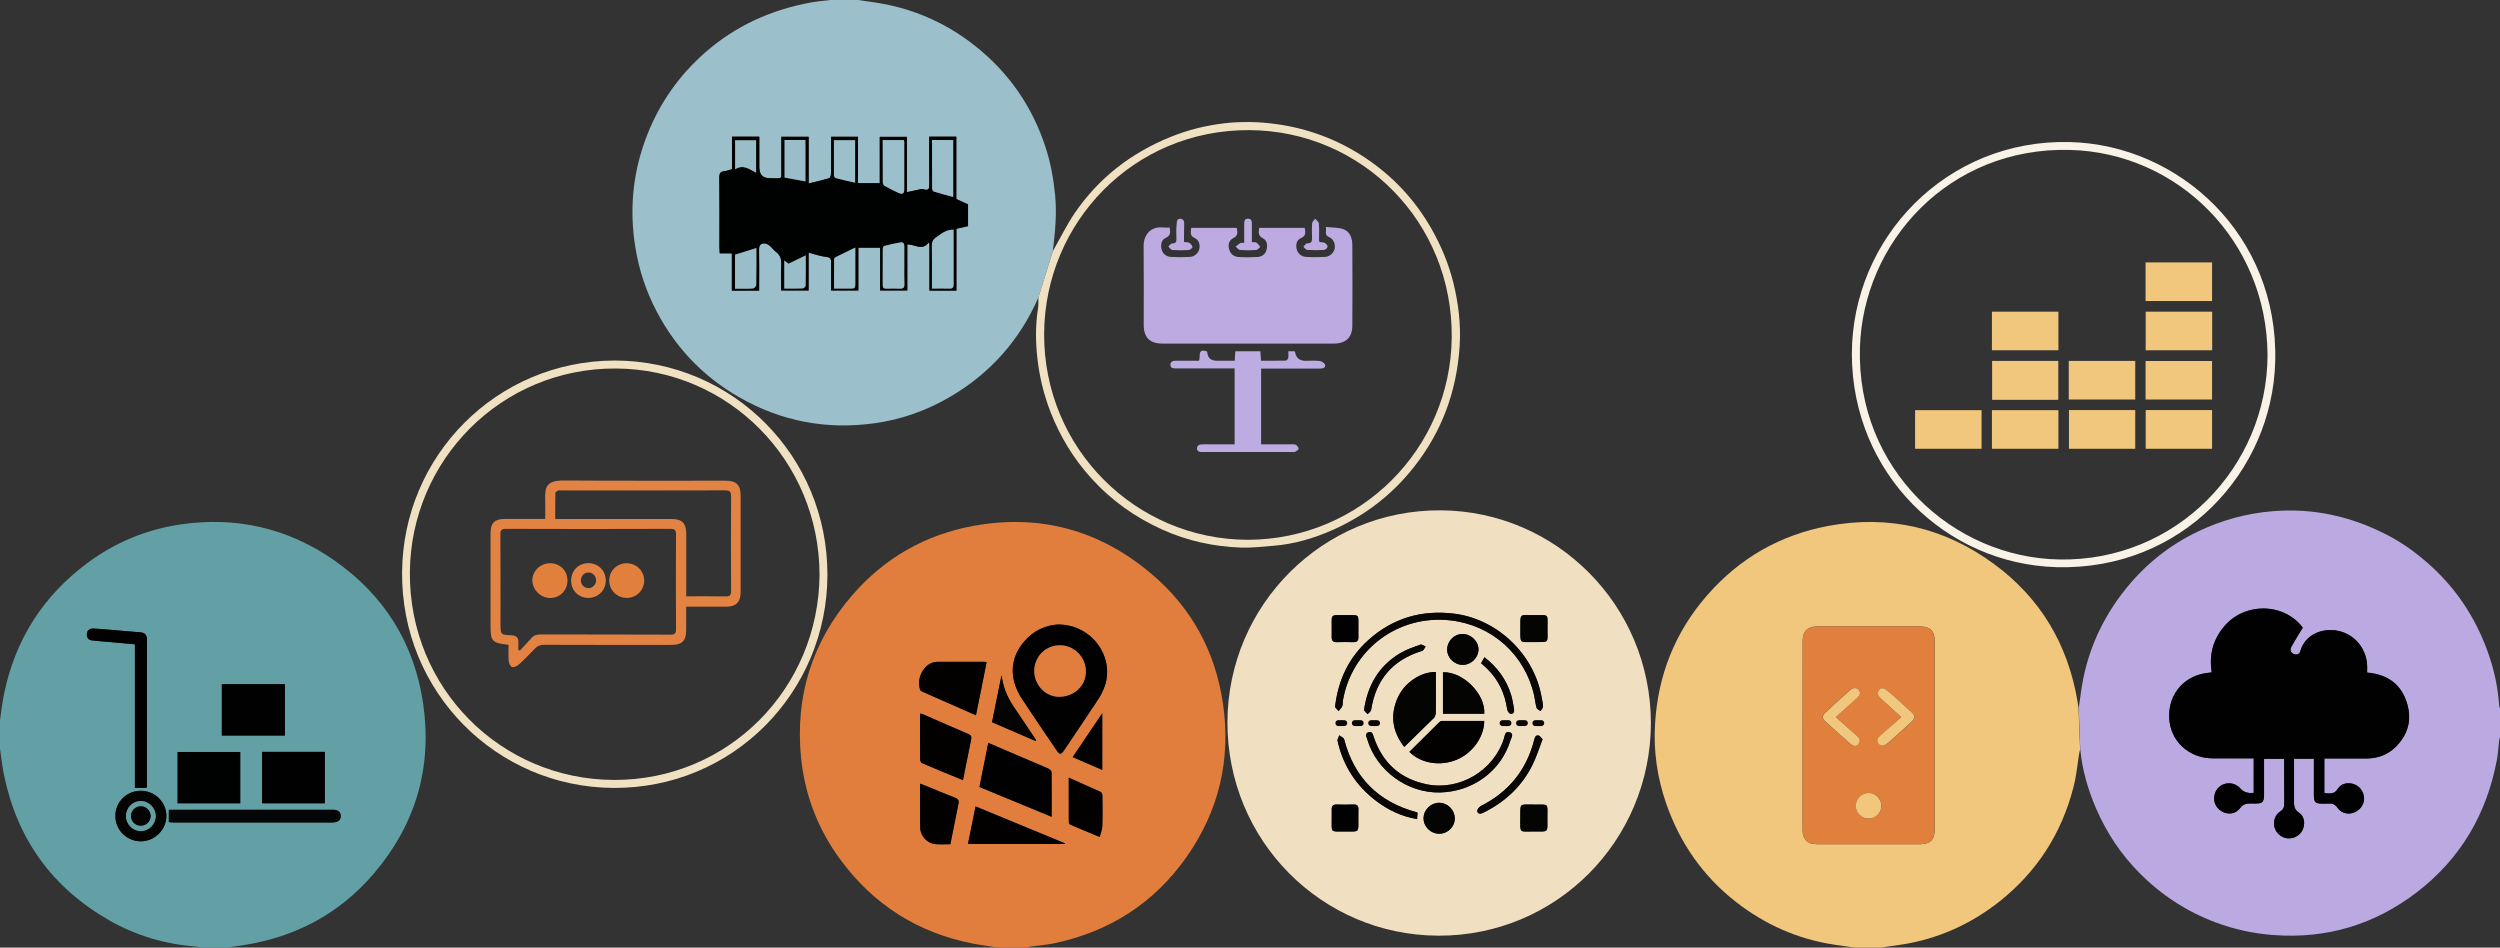 <?xml version="1.0" encoding="utf-8"?>
<!-- Generator: Adobe Illustrator 27.0.1, SVG Export Plug-In . SVG Version: 6.00 Build 0)  -->
<svg version="1.1" id="Layer_2_00000106140342000779048000000006978488489323855002_"
	 xmlns="http://www.w3.org/2000/svg" xmlns:xlink="http://www.w3.org/1999/xlink" x="0px" y="0px" viewBox="0 0 2538 962"
	 style="enable-background:new 0 0 2538 962;" xml:space="preserve">
<rect x="0" y="0" width="2538" height="962" fill="#333333" stroke="none"/>
<style type="text/css">
	.st0{fill:#62A0A5;}
	.st1{fill:#E17E3D;}
	.st2{fill:#F1C67D;}
	.st3{fill:#9BC0CB;}
	.st4{fill:#BBA9E1;}
	.st5{fill:#F0DFC1;}
	.st6{fill:#F1E1C3;}
	.st7{fill:#F9F2E6;}
	.st8{fill:#010101;}
	.st9{fill:#000101;}
	.st10{fill:#040607;}
	.st11{fill:#040403;}
	.st12{fill:#020101;}
	.st13{fill:#020100;}
	.st14{fill:#E17F3D;}
	.st15{fill:#080706;}
	.st16{fill:#9ABEC9;}
	.st17{fill:#E28343;}
	.st18{fill:#BCAAE1;}
	.st19{fill:#BDACE2;}
</style>
<g id="Layer_1-2">
	<g>
		<path class="st0" d="M0,731c1.3-8.8,2.3-17.7,4.1-26.5c11.3-55,39.5-99.4,84.6-132.9c28.2-21,60-34.1,94.6-39.2
			c56.6-8.3,109,3.7,156.1,36.5c50.8,35.5,81.3,84.4,90.2,145.6c9.4,64.8-7.7,122.9-50.4,172.7c-34.9,40.7-79.6,64.2-132.5,72.4
			c-5.5,0.9-11.1,1.5-16.6,2.3h-27c-1.1-0.3-2.2-0.8-3.3-0.9c-31.7-2.3-61.5-11-89.1-26.8C52.7,901,17.2,851.5,3.9,786
			c-1.7-8.6-2.6-17.3-3.9-26C0,750.3,0,740.7,0,731L0,731z M225.2,746.7h64v-52.1h-64V746.7z M329.8,763.3h-63.7v52.2h63.7V763.3z
			 M243.9,763.4h-63.6v52.1h63.6V763.4z M148.6,799.9c0.2-0.8,0.4-1.1,0.4-1.4c0-49.8,0.1-99.7,0.1-149.5c0-4.7-2.5-6.8-7.1-7.1
			c-10.3-0.8-20.6-1.8-30.9-2.6c-5.5-0.5-10.9-1-16.4-1.2c-3.9-0.1-6.4,2-6.6,5.9c-0.1,3.6,1.9,5.9,5.7,6.2c2.8,0.2,5.6,0.5,8.4,0.8
			c11.4,1,22.8,2,34.7,3.1v145.8H148.6z M171.4,834.6c1.5,0.1,2.8,0.2,4.1,0.2c53.7,0,107.3,0,161,0c1.2,0,2.3,0,3.5-0.2
			c3.6-0.6,5.9-2.6,5.9-6.3c0-4-2.6-5.9-6.4-6.3c-1.2-0.1-2.3,0-3.5,0c-53,0-106,0-159,0c-1.8,0-3.6,0-5.6,0L171.4,834.6
			L171.4,834.6z M143,802.8c-14.4,0-25.8,11.2-25.8,25.4c-0.1,14.4,11.6,26,26,25.9c14-0.1,25.8-11.9,25.8-25.8
			C168.8,814.3,157.2,802.8,143,802.8L143,802.8z"/>
		<path class="st1" d="M1014,962c-8.5-1.3-17-2.3-25.5-3.9c-55.9-10.8-101-39-134.9-84.8c-23-31-36.6-66-40.4-104.4
			c-6-61.9,11-117,51.7-164.3c32.8-38,74.2-61.8,123.7-70.8c67.4-12.2,127.6,4.4,179.8,48.3c41.2,34.6,65.5,79.3,73.2,132.5
			c8.2,56.4-4.1,108.6-37,155.4c-33,46.9-78.2,75.7-134.2,87.6c-8.1,1.7-16.5,2.3-24.7,3.4c-1.3,0.2-2.5,0.6-3.7,0.9L1014,962
			L1014,962z M1073.9,634c-12,0.7-24.6,6-34.2,17.2c-14.8,17.3-15.4,38.2-2.1,58.5c11.3,17.2,23,34.3,34.6,51.4
			c3.7,5.4,4.8,5.4,8.4,0c11.4-17,22.9-34,34.1-51c2.3-3.5,4.2-7.2,5.8-11C1133.1,668.9,1109.3,633.7,1073.9,634L1073.9,634z
			 M1003.3,754.2c-3,15.3-6,30-8.9,44.8c24.6,10.2,48.6,20.1,73.3,30.3c0-15.7,0.1-30.4-0.1-45.2c0-1.3-1.8-3-3.2-3.7
			c-8.3-3.8-16.8-7.2-25.2-10.8C1027.3,764.6,1015.6,759.5,1003.3,754.2L1003.3,754.2z M1001.6,672.2c-1.4-0.2-2.2-0.4-3-0.4
			c-15.6,0-31.3,0-46.9,0c-1.6,0-3.3,0.3-4.9,0.8c-10.2,3.3-16.5,17.1-12.7,27.6c0.3,0.8,1.2,1.5,2,1.8c18,8,36.1,16,54.6,24.1
			C994.5,708.1,998,690.3,1001.6,672.2z M977.6,792c2.8-14.2,5.5-27.8,8.3-41.2c0.6-2.9,0-4.5-2.9-5.7
			c-15.3-6.5-30.4-13.2-45.7-19.9c-0.9-0.4-2-0.5-3.3-0.9c0,15.9,0,31.4,0.1,46.8c0,1.3,1.1,3.3,2.2,3.7
			C949.8,780.6,963.5,786.2,977.6,792L977.6,792z M1080.8,856.8c0.1-0.2,0.2-0.5,0.2-0.7c-30-12.4-60.1-24.8-90.6-37.4
			c-2.6,12.9-5.1,25.3-7.7,38.1H1080.8z M964.8,857.1c2.8-14,5.4-27.5,8.2-41c0.7-3.5-0.4-4.9-3.7-6.2c-10.1-3.8-20-8.1-30-12.2
			c-1.6-0.7-3.2-1.2-5.2-2c0,15.4-0.2,30,0.1,44.7c0.2,8.8,7.4,16,15.7,16.7C954.7,857.4,959.5,857.1,964.8,857.1L964.8,857.1z
			 M1085,789.5c0,15.5,0,30,0.1,44.4c0,1.1,0.6,2.9,1.4,3.2c9.7,4.2,19.4,8.2,30,12.6c1-4.1,2.5-7.4,2.6-10.7
			c0.3-10.5,0.2-21,0.1-31.4c0-1.2-0.8-3.2-1.7-3.6C1106.9,799.2,1096.3,794.5,1085,789.5L1085,789.5z M1051.2,752.2
			c0.2-0.2,0.5-0.5,0.7-0.8c-7.9-11.7-15.7-23.5-23.6-35.2c-6.2-9.3-10.1-19.4-11.5-30.8c-3.2,15.8-6.4,31.7-9.7,47.8
			C1022.1,739.7,1036.7,745.9,1051.2,752.2L1051.2,752.2z M1119,724.1c-10.5,15.5-20.2,29.9-30,44.5c10.2,4.4,19.9,8.6,30,13V724.1z
			"/>
		<path class="st2" d="M1883,962c-7-1-14.1-1.9-21.1-3c-36.8-5.6-69.8-20.3-99.1-43c-33.7-26.2-57.3-59.9-71.3-100.3
			c-9-26-13-53-11.3-80.5c2.9-49.6,20.2-93.6,53.1-131.1c32.8-37.5,73.8-61,122.8-70.2c61.7-11.5,118.2,1.8,168.4,38.8
			c46.9,34.5,74.7,81.3,84.5,138.7c0.4,2.5,0.8,4.9,1.1,7.4c0.5,14.1,1.1,28.1,1.6,42.2c-0.3,1.1-0.6,2.2-0.8,3.3
			c-1.9,11.6-2.9,23.4-5.9,34.8c-12,46.9-37,85.8-75,116c-29.3,23.2-62.6,38.1-99.7,43.9c-7.2,1.1-14.4,2-21.5,3L1883,962L1883,962z
			 M1830,746c0,32.2,0,64.3,0,96.5c0,9.5,5,14.5,14.4,14.5c35.2,0,70.3,0,105.4,0c9.5,0,14.2-4.6,14.2-14.1c0-64.3,0-128.6,0-192.9
			c0-9.4-4.7-14-14.2-14c-35.2,0-70.3,0-105.4,0c-9.4,0-14.3,5-14.3,14.5C1830,682.4,1830,714.2,1830,746L1830,746z"/>
		<path class="st3" d="M1054.2,302c-18.9,43.1-48.6,76.7-89.2,100.6c-24,14.1-49.7,23.3-77.2,27.1c-48.5,6.7-94.3-1.8-137-26.2
			c-39.4-22.5-68.6-54.4-88.1-95.2c-9.8-20.6-15.9-42.2-18.8-64.8c-4.7-36.6-0.4-71.9,13-106.2c12.8-32.8,32.5-60.8,59.1-84.1
			c31-27.2,67.1-43.3,107.4-50.7c6.5-1.2,13.1-1.7,19.6-2.5c9.3,0,18.7,0,28,0c4.4,0.6,8.8,1.3,13.1,1.9
			c42.7,5.6,80.3,22.5,113,50.6c30.6,26.3,51.8,58.7,64.3,96.8c5.2,15.9,8.2,32.4,9.8,49.2c1.8,19.1-0.1,37.8-2.4,56.6
			C1063.9,270.7,1059,286.4,1054.2,302L1054.2,302z M743.1,171.8c-2.5,0.7-4.9,1.6-7.3,1.9c-4.1,0.4-5.4,2.1-5.4,6.4
			c0.2,23.7,0.1,47.3,0.1,71c0,1.9,0.2,3.8,0.3,6.1h12.3v37.8h27.7c0-1.8,0-3.5,0-5.1c0-12.2,0.2-24.3-0.1-36.5
			c-0.1-3.7,1.2-5.9,4.6-6.3c1.8-0.2,4.1,0.7,5.7,1.9c2.5,1.9,4.3,4.7,6.8,6.6c4.7,3.5,5.8,7.9,5.5,13.4c-0.4,8.6-0.1,17.2-0.1,25.9
			H821v-38.5c6.4,1.6,12.1,3.8,18,4.4c4.6,0.5,4.9,2.5,4.9,6.1c-0.2,9.3,0,18.6,0,28h27.6v-43.5h22.2v43.5h27.5v-46.7
			c7.5-0.5,15,7.1,21.8-2.1c0.2,0.4,0.5,0.9,0.7,1.3v47.6H971v-62.6c4.2-1,8.1-1.9,11.8-2.7v-22c-4.1-1.8-7.9-3.6-11.9-5.4v-63.4
			h-27.5c0,2.2,0,4,0,5.8c0,14-0.1,28,0.1,42c0.1,4.6-0.3,7.4-6,5.6c-1.8-0.6-4.2,0.3-6.3,0.7c-3.3,0.6-6.6,1.4-10.4,2.2v-56.2
			h-27.6V186H871v-47.2h-27.2c0,1.9,0,3.6,0,5.2c0,10.8,0.1,21.7-0.1,32.5c0,1.5-0.9,4.1-1.9,4.4c-6.7,2-13.6,3.5-20.8,5.3v-47.4
			h-27.7c0,10.7,0.1,21.1,0,31.4c-0.1,12.3,2.2,10.8-11.4,10.7c-7.7,0-11-3.7-11-11.3c0-4.7,0-9.3,0-14c0-5.6,0-11.2,0-16.9h-27.7
			L743.1,171.8L743.1,171.8z"/>
		<path class="st4" d="M2111.9,761.1c-0.5-14.1-1.1-28.1-1.6-42.2c1.6-10.3,2.7-20.7,4.8-30.8c7-34,21.9-64.4,43.8-91.3
			c19.9-24.5,44.1-43.7,72.6-57.3c23.9-11.4,48.9-18.3,75.5-20.5c41.3-3.5,79.9,5.2,116.5,24.1c17.2,8.9,32.6,20.4,46.8,33.7
			c26.9,25.2,45.6,55.6,57.2,90.5c5.2,15.8,8.5,32,9.6,48.7c0.1,1.1,0.6,2.2,0.9,3.2v29c-0.3,1.2-0.8,2.5-0.9,3.7
			c-0.8,6.8-1.1,13.6-2.4,20.2c-10.4,54.6-36.9,99.8-81.1,133.7c-42.7,32.7-91.1,47.4-145,43.5c-20.5-1.5-40.3-5.7-59.6-13
			c-29.3-11-54.9-27.8-76.8-49.8c-18.8-18.9-33.5-40.9-44.1-65.4C2119.7,801.8,2114,781.9,2111.9,761.1L2111.9,761.1z M2403.1,682.8
			c0-2.1,0-3.9,0-5.7c-0.1-17.7-12-32.8-28.9-36.6c-16.5-3.7-34.2,3.7-38.9,20.3c-1,3.4-3.7,4.3-6.7,3.1c-3.6-1.4-4-4.5-2.4-7.5
			c3.5-6.4,7.5-12.7,11.5-19.3c-12.4-16.6-35.1-23.7-56.6-16.8c-9.9,3.2-18.1,9-24.6,17.3c-10.4,13.3-13.9,28.4-11.2,44.9
			c-0.9,0.2-1.4,0.3-1.9,0.3c-24.9,1.8-42.1,20.7-41.3,45.5c0.8,23.6,19.8,41.5,44.2,41.5c10.8,0,21.7,0,32.5,0h9.1v35
			c-5.8,0.8-10.4-0.7-13.6-4.5c-5.4-6.3-15.3-7-21.5-1.4c-6.4,5.8-6.8,15.9-0.9,21.9c6.4,6.5,16.5,6.8,22-0.3c3-3.9,6-5,10.7-4.9
			c13.8,0.3,13.8,0.1,13.8-13.6c0-10.6,0-21.2,0-31.7h20.4c0,15.4-0.1,30.4,0.1,45.3c0,3.5-0.6,5.9-4,8.1c-7.4,4.8-8.4,15.4-2.7,22
			c5.8,6.7,15.7,7.2,22.2,1c6.1-5.8,6.6-16.9-0.4-21.6c-5.2-3.6-5.2-7.6-5.2-12.5c0.1-10.3,0-20.7,0-31c0-3.8,0-7.5,0-11.4h20.2
			c0,10.4,0.1,20.5,0,30.6c-0.1,15-0.9,15.3,15.1,14.9c3.9-0.1,6.4,0.8,8.9,4.3c5.2,7.3,15.1,7.7,22,1.5c6.5-5.9,6.5-15.9,0-22.2
			c-6.1-5.8-17.2-5.8-21.6,1.3c-3.8,6.2-8.5,4.7-13.8,4.5V770c14.6,0,28.9,0.1,43.2,0c11.1-0.1,21-3.7,29-11.5
			c13.3-13,17.1-28.7,11.2-46.2C2436.7,693.7,2422.8,684.5,2403.1,682.8L2403.1,682.8z"/>
		<path class="st5" d="M1676,734.3c-0.3,119.2-96,216.1-216,215.6c-118.1-0.5-214.4-96.4-213.9-217.2
			c0.5-118.3,96.7-215.6,217-214.6C1579.4,519,1675.9,613.9,1676,734.3L1676,734.3z M1355.3,717.8c0.7,0.9,2.1,2.5,3.5,4.1
			c1.3-1.7,2.9-3.2,3.8-5c0.7-1.6,0.3-3.6,0.6-5.4c8.8-52.3,56.3-87.8,109.3-81.7c42.3,4.8,75.8,34.9,85,76.6
			c0.9,4.1,1.2,8.3,2.4,12.2c0.4,1.4,2.6,2.2,4,3.3c0.9-1.6,2.5-3.1,2.5-4.7c0-3.1-0.9-6.2-1.4-9.3c-7.6-43.7-44.9-79.5-88.8-84.9
			c-32.9-4.1-62.1,4.5-86.9,26.6C1369.6,667.3,1358.6,689.8,1355.3,717.8L1355.3,717.8z M1425.6,758.3c9.7-9.5,19.1-18.6,28.4-27.8
			c0.8-0.8,2-1.5,2.4-2.5c0.7-1.4,1.2-3,1.2-4.6c0.1-7.8,0.1-15.7,0.1-23.5c0-5.9,0-11.8,0-17.7c-15.4-0.3-32.1,11-38.8,26.3
			C1411.1,726.2,1413.6,742.7,1425.6,758.3L1425.6,758.3z M1430.8,763.3c11.7,11.7,31.2,14.9,47.8,8c16.2-6.7,28.1-23.2,28.1-39.4
			c-14.3,0-28.6,0-42.9,0c-0.9,0-1.9,0.6-2.6,1.2C1451.1,743.1,1440.9,753.2,1430.8,763.3L1430.8,763.3z M1461.9,804.5
			c33.5-0.8,62-21.8,71.6-53c0.8-2.7,3.7-6.7-0.8-8.1c-4.7-1.5-4.8,3.3-5.8,6.3c-10.4,32.7-45.1,53.4-78.6,46.5
			c-26.9-5.5-44.6-21.7-53.5-47.6c-0.9-2.6-1.5-6.4-5.2-5.3c-4.4,1.2-2.2,4.9-1.4,7.5C1397.6,782.5,1428.8,805.2,1461.9,804.5
			L1461.9,804.5z M1464.9,724.6h41.9c1.4-19.9-21.5-42.9-41.9-42.1V724.6z M1439.1,825.2c-0.4-0.4-0.6-0.5-0.7-0.6
			c-38.9-10.4-63.6-34.9-73.8-74c-0.4-1.7-3.2-2.8-4.9-4.2c-0.6,1.9-2.2,4.1-1.8,5.8c5.7,25.1,18.9,45.5,39.4,61
			c12.2,9.2,25.7,15.7,41.3,18.3C1438.8,829.1,1438.9,827,1439.1,825.2L1439.1,825.2z M1461,846.4c8.7,0,16-7.1,15.9-15.7
			c-0.1-8.4-7.2-15.6-15.5-15.7c-8.7-0.1-16,6.9-16.2,15.5C1445.1,839.1,1452.3,846.4,1461,846.4L1461,846.4z M1485.1,675
			c8.4,0,15.7-7.2,15.8-15.5c0.1-8.5-7.7-16-16.6-15.9c-8.1,0.1-15.1,7.2-15.2,15.6C1469,667.7,1476.4,675,1485.1,675z
			 M1557.1,651.8c0.2,0,0.3,0,0.5,0c15.4-0.1,13.4,1.7,13.4-13.6c0-15.7,2.1-13.7-13.7-13.7c-15.2,0-13.7-2.2-13.8,13.8
			C1543.5,654.4,1542.5,651.6,1557.1,651.8z M1566,750.6c-1.5-1.6-2.4-3.5-3.8-3.8c-3.3-0.8-4,1.8-4.7,4.4
			c-7.9,30.7-26,53-54.3,67.2c-1.7,0.9-3.9,4-3.5,5.3c1,3.4,4,2.5,6.6,1.2c22-11,39.1-27,49.9-49.2
			C1560,767.7,1562.6,759.3,1566,750.6L1566,750.6z M1557.7,816.8c-15.8,0.3-14.2-2.7-14.3,14.3c-0.1,15.2-0.9,13,13,13
			c16.4,0,14.5,1.9,14.5-14.1C1571,814.9,1572.8,817,1557.7,816.8L1557.7,816.8z M1365.7,624.5c-3,0-6,0-9,0
			c-3.4-0.1-4.8,1.5-4.7,4.9c0.1,5.8,0.1,11.7,0,17.5c-0.1,3.7,1.6,5.1,5.2,5c5.5-0.1,11-0.2,16.5,0c3.8,0.1,5.6-1.3,5.4-5.2
			c-0.2-3,0-6,0-9C1378.8,622.6,1381,624.6,1365.7,624.5L1365.7,624.5z M1379,830.1c0-2.7-0.1-5.3,0-8c0.2-3.8-1.2-5.5-5.2-5.3
			c-5.5,0.2-11,0.2-16.5,0c-3.8-0.1-5.6,1.3-5.4,5.2c0.2,3.2,0,6.3,0,9.5c0.1,14-1.8,12.7,12.9,12.7
			C1381.1,844.1,1378.8,845.9,1379,830.1L1379,830.1z M1384.7,721.1c0.9,0.9,2.2,2.5,3.6,4c1.2-1.4,3.3-2.7,3.6-4.3
			c4.8-30.9,21.9-50.9,51.9-60c1.4-0.4,2.3-2.9,3.4-4.4c-1.8-0.7-3.9-2.4-5.2-1.9c-7,2.5-14.2,4.9-20.6,8.7
			C1400.1,675.9,1388.4,695.2,1384.7,721.1L1384.7,721.1z M1503.6,673.3c2.2,2,4.3,3.8,6.3,5.7c11.6,11.4,18,25.2,20.2,41.2
			c0.2,1.8,2.4,4.6,3.7,4.6c3.1,0.1,3.7-2.8,3.2-5.5c-0.9-4.7-1.6-9.5-3-14.1c-4.9-15.5-14-27.9-27-38
			C1505.7,669.5,1504.7,671.3,1503.6,673.3L1503.6,673.3z M1544.4,728.9c-2.5,2.4-4.9,3.6-5.2,5.2c-0.5,3.3,2.4,4.2,5,3.6
			c1.9-0.5,3.5-2.1,5.2-3.2C1548.1,732.9,1546.7,731.4,1544.4,728.9L1544.4,728.9z M1526.6,729.2c-2.2,2.2-4.6,3.4-4.8,5
			c-0.5,3.3,2.2,3.8,5,3.8c2.7,0,5.5-0.6,5-3.8C1531.5,732.5,1529,731.3,1526.6,729.2L1526.6,729.2z M1397.5,728.9
			c-2.5,2.4-4,3.9-5.5,5.4c1.7,1.2,3.3,3.4,4.9,3.3c1.9-0.1,3.6-2.1,5.5-3.3C1401.1,732.8,1399.8,731.4,1397.5,728.9L1397.5,728.9z
			 M1379.9,739.7c2.2-2.5,3.6-4.1,5-5.7c-1.7-1.1-3.4-2.7-5.3-3.1c-2.6-0.6-5.5,0.2-4.9,3.6C1375,736.1,1377.4,737.3,1379.9,739.7
			L1379.9,739.7z M1362.3,728.9c-2.4,2.5-3.9,4-5.3,5.4c1.6,1.2,3.1,3,5,3.4c2.5,0.6,5.5-0.1,5.1-3.5
			C1366.9,732.7,1364.6,731.4,1362.3,728.9L1362.3,728.9z M1561.7,729.1c-2.2,2.2-4.5,3.5-4.8,5c-0.6,3.4,2.3,3.7,4.9,3.7
			c2.7,0,5.5-0.6,4.9-3.9C1566.5,732.5,1564.1,731.3,1561.7,729.1L1561.7,729.1z"/>
		<path class="st6" d="M624.2,366c119.9,0.4,216.1,97.1,215.8,217.8c-0.3,118.7-95.6,216.8-217.3,216.1
			c-119-0.7-215.5-97.6-214.5-219C409.1,463,503.7,366.3,624.2,366L624.2,366z M832,583.4c-0.3-116.3-92.8-208.6-206.5-209.3
			c-116.8-0.7-208.7,93.3-209.4,207.2c-0.7,117.5,92.5,210.1,207.1,210.5C739.5,792.2,831.2,698.9,832,583.4L832,583.4z"/>
		<path class="st6" d="M1054.2,302c4.9-15.6,9.8-31.3,14.6-46.9c7.3-12.8,13.8-26.2,22-38.4c24.4-35.9,57.4-61.4,97.6-77.7
			c17.5-7.1,35.7-11.6,54.3-13.8c17.2-2,34.4-1.7,51.7,0.6c33.2,4.4,63.8,15.9,91.6,34.4c27.6,18.4,50,42.1,66.6,71
			c10.2,17.7,18,36.3,22.9,56.1c5.2,21.1,7.7,42.5,6.3,64.2c-2.9,45.6-18,86.8-46.6,122.9c-22.1,28-49.5,49-82,63.5
			c-19.4,8.6-39.6,14.6-60.8,16.2c-10.7,0.8-21.5,2.2-32.3,1.8c-27.8-0.9-54.6-6.8-80-18.2c-27.8-12.5-52.2-29.9-72.6-52.6
			c-17.8-19.7-31.3-42-41-66.8c-6.9-17.7-11.3-36.1-13.4-54.9c-1.8-16.5-2-33.1,0.6-49.7C1054.4,309.8,1054.1,305.9,1054.2,302
			L1054.2,302z M1266.8,548c114.3-0.3,205.8-92.2,207-205.3c1.2-117-91-210-205.5-210.6c-117.6-0.6-207.5,93.7-208.3,206.3
			C1059.3,455.5,1153.3,547.8,1266.8,548z"/>
		<path class="st7" d="M1880,359.8c0-118.2,96.2-218.7,221.2-215.6c111.2,2.8,212.1,94.6,208.6,223.1
			c-3,111.8-94.4,211.7-221.6,208.5C1975.2,572.8,1880.5,480.8,1880,359.8L1880,359.8z M2302,360.4c-0.6-116-91.1-205.4-200.6-208.2
			c-123.2-3.1-210.2,93.9-213.2,200.9c-3.5,123,93.8,213.2,202.9,214.9C2209.1,569.8,2301.7,474.6,2302,360.4L2302,360.4z"/>
		<path class="st8" d="M225.2,746.7v-52.1h64v52.1H225.2z"/>
		<path class="st8" d="M329.8,763.3v52.2h-63.7v-52.2H329.8z"/>
		<path class="st9" d="M243.9,763.4v52.1h-63.6v-52.1H243.9z"/>
		<path class="st8" d="M148.6,799.9H137V654.1c-11.9-1.1-23.3-2.1-34.7-3.1c-2.8-0.2-5.6-0.6-8.4-0.8c-3.8-0.3-5.8-2.5-5.7-6.2
			c0.1-4,2.7-6.1,6.6-5.9c5.5,0.2,11,0.7,16.4,1.2c10.3,0.9,20.6,1.9,30.9,2.6c4.6,0.3,7.1,2.4,7.1,7.1c0,49.8,0,99.7-0.1,149.5
			C149,798.8,148.9,799.1,148.6,799.9L148.6,799.9z"/>
		<path class="st10" d="M171.4,834.7v-12.5c2,0,3.8,0,5.6,0c53,0,106,0,159,0c1.2,0,2.3-0.1,3.5,0c3.8,0.4,6.4,2.3,6.4,6.3
			c0,3.7-2.3,5.7-5.9,6.3c-1.1,0.2-2.3,0.2-3.5,0.2c-53.6,0-107.3,0-161,0C174.3,834.9,173,834.7,171.4,834.7L171.4,834.7z"/>
		<path class="st11" d="M143,802.8c14.2,0,25.9,11.5,25.9,25.5c0,13.9-11.7,25.7-25.8,25.8c-14.4,0.1-26.1-11.5-26-25.9
			C117.2,814,128.6,802.8,143,802.8L143,802.8z M127.9,828.7c0.1,8.3,7.1,15.2,15.3,15c8.2-0.2,15-7.2,14.9-15.5
			c-0.1-8.3-7.1-15.2-15.4-15C134.3,813.3,127.8,820.1,127.9,828.7L127.9,828.7z"/>
		<path class="st12" d="M1073.9,634c35.4-0.3,59.2,34.8,46.7,65.1c-1.6,3.8-3.5,7.6-5.8,11c-11.3,17.1-22.7,34.1-34.1,51
			c-3.7,5.4-4.8,5.4-8.4,0c-11.6-17.1-23.2-34.1-34.6-51.4c-13.4-20.3-12.7-41.2,2.1-58.5C1049.3,640,1061.9,634.7,1073.9,634
			L1073.9,634z M1075.6,707.4c15.3-0.2,27.2-11.9,26.8-26.2c-0.4-14.8-12.4-26.5-27-26.1c-14.4,0.3-25.6,12-25.4,26.5
			C1050.2,695.9,1061.8,707.6,1075.6,707.4L1075.6,707.4z"/>
		<path class="st12" d="M1003.3,754.2c12.3,5.3,24.1,10.3,35.8,15.3c8.4,3.6,16.9,7.1,25.2,10.8c1.4,0.6,3.2,2.4,3.2,3.7
			c0.2,14.8,0.1,29.6,0.1,45.2c-24.6-10.2-48.7-20.1-73.3-30.3C997.3,784.2,1000.2,769.5,1003.3,754.2L1003.3,754.2z"/>
		<path class="st13" d="M1001.6,672.2c-3.6,18-7.2,35.8-10.8,54c-18.5-8.2-36.6-16.1-54.6-24.1c-0.8-0.4-1.8-1.1-2-1.8
			c-3.9-10.5,2.5-24.3,12.7-27.6c1.5-0.5,3.2-0.8,4.9-0.8c15.6-0.1,31.3-0.1,46.9,0C999.4,671.8,1000.2,672,1001.6,672.2z"/>
		<path class="st13" d="M977.6,792c-14.1-5.8-27.7-11.3-41.3-17.1c-1.1-0.5-2.2-2.4-2.2-3.7c-0.2-15.5-0.1-30.9-0.1-46.8
			c1.3,0.3,2.3,0.5,3.3,0.9c15.2,6.6,30.4,13.4,45.7,19.9c2.9,1.2,3.5,2.8,2.9,5.7C983.1,764.2,980.4,777.7,977.6,792L977.6,792z"/>
		<path class="st13" d="M1080.8,856.8h-98.1c2.6-12.7,5.1-25.2,7.7-38.1c30.5,12.6,60.5,25,90.6,37.4
			C1080.9,856.4,1080.8,856.6,1080.8,856.8z"/>
		<path class="st13" d="M964.8,857c-5.3,0-10.1,0.3-14.9-0.1c-8.4-0.6-15.5-7.9-15.7-16.7c-0.3-14.6-0.1-29.3-0.1-44.7
			c2,0.8,3.6,1.4,5.2,2c10,4.1,19.9,8.3,30,12.2c3.2,1.2,4.4,2.7,3.7,6.2C970.2,829.5,967.5,843.1,964.8,857L964.8,857z"/>
		<path class="st13" d="M1085,789.5c11.3,5,21.9,9.7,32.4,14.5c0.9,0.4,1.7,2.4,1.7,3.6c0.1,10.5,0.3,21-0.1,31.4
			c-0.1,3.3-1.6,6.6-2.6,10.7c-10.6-4.4-20.3-8.4-30-12.6c-0.8-0.3-1.4-2.1-1.4-3.2C1085,819.5,1085,805,1085,789.5L1085,789.5z"/>
		<path class="st11" d="M1051.2,752.2c-14.6-6.3-29.2-12.5-44.1-19c3.3-16.1,6.5-32,9.7-47.8c1.4,11.4,5.4,21.5,11.5,30.8
			c7.8,11.8,15.7,23.5,23.6,35.2C1051.7,751.7,1051.5,752,1051.2,752.2L1051.2,752.2z"/>
		<path class="st12" d="M1119,724.1v57.5c-10.1-4.4-19.8-8.6-30-13C1098.8,754,1108.5,739.6,1119,724.1z"/>
		<path class="st14" d="M1830,746c0-31.8,0-63.6,0-95.5c0-9.6,4.9-14.5,14.3-14.5c35.2,0,70.3,0,105.4,0c9.5,0,14.2,4.6,14.2,14
			c0,64.3,0,128.6,0,192.9c0,9.5-4.7,14.1-14.2,14.1c-35.2,0-70.3,0-105.4,0c-9.4,0-14.4-5-14.4-14.5
			C1830,810.3,1830,778.1,1830,746L1830,746z M1930.2,728c-7.5,6.6-14.5,12.7-21.4,18.9c-2.5,2.3-4.2,5.2-1.7,8.3
			c2.4,3,5.6,2.3,8.4,0.1c0.4-0.3,0.9-0.5,1.2-0.8c8.1-7.3,16.3-14.7,24.4-22.1c3.3-3,3.2-5.9,0-8.9c-5.2-4.7-10.3-9.5-15.5-14.1
			c-3.8-3.4-7.7-6.8-11.8-9.9c-1.2-0.8-3.8-1-4.9-0.2c-1.4,0.9-2.7,3.2-2.6,4.8c0.1,1.7,1.5,3.6,2.9,4.9
			C1915.9,715.3,1922.8,721.4,1930.2,728L1930.2,728z M1863.8,728c7.4-6.7,14.3-13.2,21.3-19.4c2.8-2.4,4.2-5.1,1.6-8.1
			c-2.5-2.9-6-2.2-8.5,0c-8.7,7.7-17.2,15.6-25.8,23.4c-2.7,2.5-2.9,5.3-0.2,7.8c8.7,7.9,17.5,15.8,26.3,23.6
			c2.6,2.3,5.8,3.1,8.2-0.2c2.3-3.2,0.9-5.8-1.9-8.2C1878,740.9,1871.1,734.6,1863.8,728L1863.8,728z M1896.9,831
			c7.2,0,13-5.6,13.1-12.9c0.1-7.1-5.8-13.1-12.9-13.1c-7.3,0-13.1,6-13,13.5C1884.1,825.3,1889.9,831,1896.9,831L1896.9,831z"/>
		<path class="st9" d="M743.1,171.8v-33h27.7c0,5.7,0,11.3,0,16.9c0,4.7,0,9.3,0,14c0,7.6,3.3,11.3,11,11.3
			c13.6,0.1,11.3,1.6,11.4-10.7c0.1-10.3,0-20.6,0-31.4h27.7v47.4c7.3-1.8,14.1-3.3,20.8-5.3c1-0.3,1.9-2.9,1.9-4.4
			c0.2-10.8,0.1-21.7,0.1-32.5c0-1.6,0-3.3,0-5.2H871V186h22.1v-47.1h27.6V195c3.8-0.8,7.1-1.6,10.4-2.2c2.1-0.4,4.4-1.3,6.3-0.7
			c5.7,1.8,6.1-0.9,6-5.6c-0.2-14-0.1-28-0.1-42c0-1.8,0-3.6,0-5.8h27.5v63.3c4.1,1.9,7.9,3.6,11.9,5.4v22
			c-3.7,0.9-7.6,1.8-11.8,2.7V295h-27.4v-47.6c-0.2-0.4-0.5-0.9-0.7-1.3c-6.8,9.1-14.3,1.6-21.8,2.1v46.7h-27.5v-43.5h-22.2v43.5
			h-27.6c0-9.4-0.1-18.7,0-28c0.1-3.6-0.3-5.6-4.9-6.1c-5.9-0.6-11.6-2.7-18-4.4v38.5h-27.8c0-8.7-0.3-17.3,0.1-25.9
			c0.3-5.6-0.8-10-5.5-13.4c-2.5-1.9-4.3-4.7-6.8-6.6c-1.5-1.2-3.8-2.1-5.7-1.9c-3.4,0.3-4.7,2.6-4.6,6.3
			c0.2,12.2,0.1,24.3,0.1,36.5c0,1.6,0,3.2,0,5.1h-27.7v-37.8h-12.3c-0.1-2.2-0.3-4.1-0.3-6.1c0-23.7,0.2-47.3-0.1-71
			c0-4.3,1.2-6,5.4-6.4C738.2,173.5,740.5,172.5,743.1,171.8L743.1,171.8z M968.1,233.2c-7.7-0.3-12.3,4.1-17.5,7.6
			c-3.8,2.5-4.5,5.4-4.5,9.4c0.2,11.6,0.1,23.3,0.1,34.9v7.9c6.4,0,12-0.1,17.7,0c3.3,0.1,4.4-1.3,4.3-4.4c-0.2-6.5,0-13,0-19.4
			C968.1,257.2,968.1,245.3,968.1,233.2L968.1,233.2z M946.2,142.1c0,16.8,0,33.1,0.1,49.4c0,1,1,2.7,1.8,3c6.5,2,13,3.7,19.6,5.5
			v-57.9L946.2,142.1L946.2,142.1z M896.1,142.2c0,14.7,0,28.9,0.1,43c0,1.2,0.8,3,1.8,3.5c4.7,2.6,9.6,5.1,14.5,7.3
			c3.8,1.7,5.5,0.5,5.5-3.7c0-16,0-31.9,0-47.9c0-0.8-0.2-1.5-0.3-2.2L896.1,142.2L896.1,142.2z M918,270c0-6.5-0.1-13,0-19.5
			c0.1-3.1-0.9-5-4.2-4.4c-5.5,1-10.9,2.2-16.3,3.6c-0.7,0.2-1.4,2.1-1.4,3.2c-0.1,12.2,0,24.3-0.1,36.5c0,2.8,1.1,3.8,3.9,3.7
			c4.5-0.2,9-0.2,13.5,0c3.4,0.2,4.8-1,4.7-4.6C917.9,282.3,918,276.1,918,270L918,270z M796.4,142.1v38.2
			c7.2,1.3,14.1,2.6,21.2,3.9v-42.1H796.4z M846.6,142.2c0,12.1,0,23.9,0.1,35.7c0,1,0.9,2.7,1.7,2.9c6.4,1.7,12.9,3.1,19.8,4.7
			v-43.2L846.6,142.2L846.6,142.2z M746.3,258.5V293c6.3,0,12.3,0.2,18.2-0.2c1.2-0.1,3.2-2.3,3.3-3.5c0.2-12.6,0.2-25.2,0.2-37.6
			C760.8,253.9,753.9,256.1,746.3,258.5z M846.7,293c4.1,0,7.5,0,11,0c12.2-0.1,10.6,1.3,10.7-10.5c0-10.1,0-20.1,0-31.2
			c-7.2,3.5-13.5,6.5-19.8,9.6c-0.8,0.4-1.7,1.3-1.7,2C846.7,272.8,846.7,282.7,846.7,293L846.7,293z M767.6,175.3v-32.9h-21.3v29.5
			C754.6,166.5,760.7,171.9,767.6,175.3z M796.2,293c6.6,0,12.7,0.1,18.8-0.1c1,0,2.9-1.9,2.9-2.9c0.2-9.9,0.1-19.8,0.1-30.7
			c-6.3,3-11.9,5.7-17.5,8.5c-1.3-1-2.6-2-4.3-3.3L796.2,293L796.2,293z"/>
		<path class="st8" d="M2403.1,682.8c19.8,1.7,33.7,10.9,40,29.5c5.9,17.5,2,33.2-11.2,46.2c-8,7.8-17.9,11.4-29,11.5
			c-14.3,0.1-28.6,0-43.2,0v35.2c5.3,0.3,10,1.7,13.8-4.5c4.4-7.1,15.6-7.2,21.6-1.3c6.5,6.3,6.6,16.3,0,22.2
			c-6.9,6.2-16.8,5.8-22-1.5c-2.5-3.5-5-4.4-8.9-4.3c-15.9,0.5-15.2,0.1-15.1-14.9c0.1-10.1,0-20.2,0-30.6h-20.2c0,3.8,0,7.6,0,11.4
			c0,10.3,0.1,20.7,0,31c-0.1,5-0.1,9,5.2,12.5c7,4.8,6.5,15.9,0.4,21.6c-6.6,6.2-16.4,5.7-22.2-1c-5.7-6.6-4.7-17.1,2.7-22
			c3.3-2.2,4-4.5,4-8.1c-0.1-15-0.1-30-0.1-45.3h-20.4c0,10.5,0,21.1,0,31.7c0,13.7,0,13.9-13.8,13.6c-4.7-0.1-7.6,1-10.7,4.9
			c-5.5,7.1-15.5,6.9-22,0.3c-5.9-6-5.5-16.1,0.9-21.9c6.1-5.6,16-4.9,21.5,1.4c3.2,3.8,7.8,5.3,13.6,4.5v-35h-9.1
			c-10.8,0-21.7,0-32.5,0c-24.5-0.1-43.5-17.9-44.2-41.5c-0.8-24.8,16.3-43.6,41.3-45.5c0.5,0,0.9-0.2,1.9-0.3
			c-2.8-16.6,0.8-31.7,11.2-44.9c6.4-8.2,14.7-14.1,24.6-17.3c21.5-6.9,44.2,0.2,56.6,16.8c-4,6.6-7.9,12.8-11.5,19.3
			c-1.6,2.9-1.2,6.1,2.4,7.5c3,1.2,5.8,0.3,6.7-3.1c4.7-16.7,22.4-24,38.9-20.3c17,3.8,28.8,18.9,28.9,36.6
			C2403.1,678.9,2403.1,680.7,2403.1,682.8L2403.1,682.8z"/>
		<path class="st15" d="M1355.3,717.8c3.3-28,14.3-50.5,34.1-68.2c24.7-22.1,54-30.7,86.9-26.6c43.9,5.5,81.2,41.2,88.8,84.9
			c0.5,3.1,1.4,6.2,1.4,9.3c0,1.6-1.6,3.1-2.5,4.7c-1.4-1.1-3.6-1.9-4-3.3c-1.2-4-1.5-8.2-2.4-12.2c-9.2-41.6-42.6-71.7-85-76.6
			c-53-6-100.5,29.4-109.3,81.7c-0.3,1.8,0.1,3.8-0.6,5.4c-0.8,1.9-2.5,3.4-3.8,5C1357.4,720.3,1356.1,718.7,1355.3,717.8
			L1355.3,717.8z"/>
		<path class="st11" d="M1425.6,758.3c-12.1-15.6-14.6-32.1-6.7-49.8c6.8-15.3,23.4-26.6,38.8-26.3c0,5.9,0,11.8,0,17.7
			c0,7.8,0.1,15.7-0.1,23.5c0,1.5-0.5,3.2-1.2,4.6c-0.5,1-1.6,1.7-2.4,2.5C1444.7,739.7,1435.3,748.8,1425.6,758.3L1425.6,758.3z"/>
		<path class="st13" d="M1430.8,763.3c10.2-10.1,20.3-20.1,30.5-30.2c0.7-0.6,1.7-1.2,2.6-1.2c14.3-0.1,28.6,0,42.9,0
			c0,16.2-11.9,32.7-28.1,39.4C1462,778.2,1442.5,775,1430.8,763.3L1430.8,763.3z"/>
		<path class="st15" d="M1461.9,804.5c-33.1,0.8-64.3-22-73.8-53.7c-0.8-2.7-2.9-6.3,1.4-7.5c3.8-1,4.3,2.7,5.2,5.3
			c8.9,25.9,26.6,42,53.5,47.6c33.5,6.9,68.2-13.8,78.6-46.5c0.9-3,1-7.8,5.8-6.3c4.5,1.5,1.7,5.5,0.8,8.1
			C1523.9,782.7,1495.4,803.7,1461.9,804.5L1461.9,804.5z"/>
		<path class="st11" d="M1464.9,724.6v-42.1c20.3-0.8,43.3,22.2,41.9,42.1H1464.9z"/>
		<path class="st15" d="M1439.1,825.2c-0.1,1.8-0.3,4-0.5,6.4c-15.6-2.7-29.1-9.1-41.3-18.3c-20.6-15.5-33.8-35.9-39.4-61
			c-0.4-1.7,1.1-3.8,1.8-5.8c1.7,1.4,4.5,2.5,4.9,4.2c10.2,39.1,34.9,63.6,73.8,74C1438.5,824.6,1438.6,824.8,1439.1,825.2
			L1439.1,825.2z"/>
		<path class="st11" d="M1461,846.4c-8.7,0-15.9-7.3-15.8-15.9c0.2-8.6,7.5-15.7,16.2-15.5c8.3,0.1,15.4,7.3,15.5,15.7
			C1477,839.3,1469.8,846.5,1461,846.4L1461,846.4z"/>
		<path class="st11" d="M1485.1,675c-8.7,0-16.1-7.3-15.9-15.8c0.1-8.3,7.1-15.5,15.2-15.6c8.9-0.1,16.7,7.3,16.6,15.9
			C1500.8,667.8,1493.5,674.9,1485.1,675z"/>
		<path class="st11" d="M1557.1,651.8c-14.6-0.2-13.6,2.5-13.6-13.5c0-16-1.4-13.8,13.8-13.8c15.9,0,13.7-2,13.7,13.7
			c0,15.4,2,13.5-13.4,13.6C1557.4,651.8,1557.3,651.8,1557.1,651.8z"/>
		<path class="st15" d="M1566,750.6c-3.4,8.7-6,17.1-9.8,25c-10.8,22.2-27.9,38.3-49.9,49.2c-2.6,1.3-5.6,2.2-6.6-1.2
			c-0.4-1.3,1.8-4.4,3.5-5.3c28.3-14.2,46.5-36.5,54.3-67.2c0.7-2.6,1.4-5.2,4.7-4.4C1563.5,747.1,1564.5,749,1566,750.6L1566,750.6
			z"/>
		<path class="st11" d="M1557.7,816.8c15,0.2,13.2-1.9,13.2,13.2c0,16,1.9,14.1-14.5,14.1c-13.9,0-13.1,2.2-13-13
			C1543.6,814.1,1541.9,817.1,1557.7,816.8L1557.7,816.8z"/>
		<path class="st12" d="M1365.7,624.5c15.4,0.2,13.2-1.9,13.3,13.2c0,3-0.1,6,0,9c0.2,3.9-1.6,5.3-5.4,5.2c-5.5-0.2-11-0.1-16.5,0
			c-3.6,0.1-5.2-1.3-5.2-5c0.1-5.8,0.1-11.7,0-17.5c-0.1-3.4,1.3-5,4.7-4.9C1359.7,624.5,1362.7,624.5,1365.7,624.5L1365.7,624.5z"
			/>
		<path class="st8" d="M1379,830.1c-0.2,15.8,2.1,14-14.1,14c-14.7,0-12.8,1.4-12.9-12.7c0-3.2,0.1-6.3,0-9.5
			c-0.2-3.9,1.6-5.3,5.4-5.2c5.5,0.2,11,0.2,16.5,0c4-0.2,5.4,1.5,5.2,5.3C1378.9,824.8,1379,827.4,1379,830.1L1379,830.1z"/>
		<path class="st15" d="M1384.7,721.1c3.7-25.9,15.4-45.2,36.8-58c6.3-3.8,13.6-6.2,20.6-8.7c1.3-0.5,3.4,1.2,5.2,1.9
			c-1.1,1.5-2,4-3.4,4.4c-30,9.1-47.1,29.1-51.9,60c-0.2,1.6-2.3,2.9-3.6,4.3C1387,723.6,1385.6,722.1,1384.7,721.1L1384.7,721.1z"
			/>
		<path class="st15" d="M1503.6,673.3c1.1-2,2.1-3.8,3.4-6.1c13,10.1,22.2,22.6,27,38c1.4,4.6,2.1,9.4,3,14.1
			c0.5,2.7-0.1,5.5-3.2,5.5c-1.3,0-3.4-2.8-3.7-4.6c-2.3-16-8.7-29.8-20.2-41.2C1507.9,677,1505.7,675.2,1503.6,673.3L1503.6,673.3z
			"/>
		<path class="st15" d="M1397.5,728.9c2.3,2.5,3.6,3.9,4.9,5.4c-1.8,1.2-3.6,3.2-5.5,3.3c-1.6,0.1-3.3-2.1-4.9-3.3
			C1393.5,732.8,1395,731.3,1397.5,728.9L1397.5,728.9z"/>
		<path class="st15" d="M1379.9,739.7c-2.5-2.4-4.9-3.6-5.2-5.2c-0.6-3.4,2.4-4.2,4.9-3.6c1.9,0.4,3.5,2,5.3,3.1
			C1383.5,735.6,1382.1,737.2,1379.9,739.7L1379.9,739.7z"/>
		<path class="st0" d="M127.9,828.7c-0.1-8.5,6.4-15.3,14.8-15.5c8.2-0.2,15.2,6.7,15.4,15c0.1,8.3-6.6,15.4-14.9,15.5
			C135,843.9,128,837,127.9,828.7L127.9,828.7z M143,838.2c5.5,0,9.9-4.3,9.9-9.7c0-5.4-4.3-9.8-9.8-9.9c-5.6-0.1-10.3,4.5-10.1,10
			C133.1,834.1,137.4,838.2,143,838.2L143,838.2z"/>
		<path class="st1" d="M1075.6,707.4c-13.8,0.2-25.4-11.5-25.6-25.8c-0.2-14.6,10.9-26.2,25.4-26.5c14.6-0.3,26.7,11.3,27,26.1
			C1102.8,695.6,1090.9,707.2,1075.6,707.4L1075.6,707.4z"/>
		<path class="st2" d="M1930.2,728c-7.3-6.6-14.3-12.8-21.1-19.1c-1.3-1.3-2.8-3.2-2.9-4.9c-0.1-1.6,1.2-3.8,2.6-4.8
			c1.1-0.8,3.8-0.6,4.9,0.2c4.1,3,8,6.5,11.8,9.9c5.2,4.6,10.3,9.4,15.5,14.1c3.2,3,3.3,5.9,0,8.9c-8.1,7.4-16.3,14.7-24.4,22.1
			c-0.4,0.3-0.9,0.5-1.2,0.8c-2.8,2.2-5.9,2.9-8.4-0.1c-2.5-3.1-0.8-6,1.7-8.3C1915.7,740.7,1922.7,734.6,1930.2,728L1930.2,728z"/>
		<path class="st2" d="M1863.8,728c7.3,6.6,14.2,12.9,21.2,18.9c2.8,2.4,4.1,5,1.9,8.2c-2.4,3.3-5.6,2.5-8.2,0.2
			c-8.9-7.8-17.6-15.6-26.3-23.6c-2.7-2.5-2.5-5.3,0.2-7.8c8.6-7.9,17.1-15.8,25.8-23.4c2.5-2.2,6-3,8.5,0c2.6,3,1.1,5.7-1.6,8.1
			C1878.1,714.9,1871.2,721.3,1863.8,728L1863.8,728z"/>
		<path class="st2" d="M1896.9,831c-7,0-12.9-5.7-12.9-12.5c-0.1-7.5,5.7-13.5,13-13.5c7.1,0,13,6,12.9,13.1
			C1909.9,825.4,1904.2,831,1896.9,831L1896.9,831z"/>
		<path class="st3" d="M968.1,233.2c0,12.1,0,24,0,36c0,6.5-0.1,13,0,19.4c0.1,3.2-1,4.5-4.3,4.4c-5.6-0.2-11.3,0-17.7,0v-7.9
			c0-11.6,0.1-23.3-0.1-34.9c-0.1-4.1,0.7-6.9,4.5-9.4C955.8,237.3,960.4,232.9,968.1,233.2L968.1,233.2z"/>
		<path class="st3" d="M946.2,142.1h21.5V200c-6.6-1.8-13.2-3.5-19.6-5.5c-0.9-0.3-1.8-1.9-1.8-3
			C946.2,175.2,946.2,158.9,946.2,142.1L946.2,142.1z"/>
		<path class="st3" d="M896.1,142.2h21.6c0.1,0.7,0.3,1.5,0.3,2.2c0,16,0,31.9,0,47.9c0,4.1-1.7,5.4-5.5,3.7
			c-5-2.2-9.8-4.7-14.5-7.3c-1-0.6-1.8-2.3-1.8-3.5C896.1,171.1,896.1,157,896.1,142.2L896.1,142.2z"/>
		<path class="st3" d="M918.1,270c0,6.2-0.2,12.3,0.1,18.5c0.1,3.6-1.2,4.7-4.7,4.6c-4.5-0.2-9-0.2-13.5,0c-2.8,0.1-3.9-0.9-3.9-3.7
			c0.1-12.2,0-24.3,0.1-36.5c0-1.1,0.7-3,1.4-3.2c5.4-1.4,10.8-2.6,16.3-3.6c3.3-0.6,4.3,1.3,4.2,4.4C918,257,918.1,263.5,918.1,270
			L918.1,270z"/>
		<path class="st16" d="M796.5,142.1h21.2v42.1c-7.1-1.3-14-2.6-21.2-3.9V142.1z"/>
		<path class="st3" d="M846.6,142.3h21.5v43.2c-6.9-1.6-13.4-3-19.8-4.7c-0.8-0.2-1.7-1.9-1.7-2.9
			C846.6,166.2,846.6,154.4,846.6,142.3L846.6,142.3z"/>
		<path class="st16" d="M746.3,258.5c7.6-2.4,14.5-4.5,21.6-6.7c0,12.3,0.1,24.9-0.2,37.6c0,1.2-2.1,3.4-3.3,3.5
			c-6,0.4-11.9,0.2-18.2,0.2V258.5z"/>
		<path class="st3" d="M846.7,293c0-10.3,0-20.2,0.1-30.1c0-0.7,1-1.6,1.7-2c6.3-3.1,12.7-6.1,19.8-9.6c0,11,0,21.1,0,31.2
			c-0.1,11.8,1.5,10.5-10.7,10.5C854.2,293,850.8,293,846.7,293L846.7,293z"/>
		<path class="st16" d="M767.6,175.3c-6.9-3.4-13-8.8-21.3-3.4v-29.5h21.3V175.3L767.6,175.3z"/>
		<path class="st16" d="M796.2,293v-28.6c1.6,1.3,3,2.3,4.3,3.3c5.7-2.7,11.2-5.4,17.5-8.5c0,10.9,0.1,20.8-0.1,30.7
			c0,1-1.8,2.9-2.9,2.9C808.9,293.1,802.8,293,796.2,293L796.2,293z"/>
		<path class="st17" d="M516.3,654.6c-17-1.9-18.3-3.4-18.3-20c0-31.2,0-62.3,0-93.5c0-10.1,4.1-14.2,14.2-14.3
			c13.5,0,26.9,0,41.3,0c0-6.8,0.2-13.2,0-19.6c-0.6-13.5,2-19.5,19-19.4c54.7,0.4,109.3,0.1,164,0.2c11.2,0,15.4,4.2,15.4,15.4
			c0,32.5,0,65,0,97.5c0,10.4-4.6,15-14.9,15c-11.5,0-23,0-34.5,0h-5.9c0,8.2,0,15.8,0,23.5c0,11.3-4,15.3-15.4,15.3
			c-43,0-86,0.1-129-0.1c-3.8,0-6.5,1.1-9.1,3.8c-5.4,5.7-10.9,11.3-16.7,16.5c-1.7,1.5-5.1,2.9-6.8,2.2c-1.7-0.8-3-4.1-3.2-6.4
			C516,665.5,516.3,660.1,516.3,654.6L516.3,654.6z M526.2,659.6c0.5,0.3,1,0.6,1.5,0.9c3.9-4.2,8-8.3,11.7-12.6
			c2.5-2.9,5.4-3.8,9.2-3.8c44,0.1,88,0,132,0.2c4.3,0,5.7-1,5.7-5.5c-0.2-32-0.2-64,0-96c0-4.5-1-5.9-5.8-5.9
			c-55.7,0.2-111.3,0.2-166.9,0c-4.9,0-5.7,1.7-5.6,6c0.2,30,0.1,60,0.1,90c0,11.5,0,11.5,11.6,12.1c4.2,0.2,6.5,2.3,6.6,6.5
			C526.3,654.1,526.2,656.8,526.2,659.6L526.2,659.6z M696.6,605.4c13.8,0,26.7-0.2,39.7,0.1c4.5,0.1,6-1.1,5.9-5.8
			c-0.2-31.8-0.2-63.6,0-95.5c0-5-1.2-6.4-6.3-6.4c-55.3,0.2-110.6,0.1-165.9,0.1c-1.2,0-2.5-0.3-3.5,0.1c-1.1,0.5-2.7,1.7-2.7,2.6
			c-0.2,8.6-0.1,17.2-0.1,26.3h6.6c37.2,0,74.3,0,111.5,0c10.6,0,14.8,4.2,14.9,14.8c0.1,18.8,0,37.7,0,56.5
			C696.6,600.3,696.6,602.4,696.6,605.4L696.6,605.4z"/>
		<path class="st18" d="M1187.4,231c0.8,4.7,1.2,8.2-3.8,10.4c-4.5,2-5.4,6.6-4.5,11.2c1.1,4.9,4.6,7.9,9.5,8.2
			c6.5,0.4,13,0.4,19.5,0c4.7-0.2,9-4.3,9.6-8.8c0.6-4.2-0.7-8.5-4.6-10.2c-5.4-2.4-4.2-6.2-3.8-10.5h46.3c0.5,4.1,1.8,7.8-3.5,10.4
			c-4.4,2.2-5.7,6.6-4.2,11.6c1.4,4.8,4.9,7.3,9.5,7.6c6.3,0.4,12.7,0.3,19,0c4.6-0.2,8.1-2.7,9.3-7c1.2-4.5,1-9.6-3.6-12
			c-5.1-2.6-4.4-6.1-3.8-10.6h46.2c0.8,4.3,1.7,8.1-3.9,10.5c-4.1,1.7-5.1,6-4.4,10.2c0.8,4.8,4.6,8.5,9.6,8.8
			c6.5,0.4,13,0.3,19.5,0c4.9-0.3,9-4.4,9.7-8.7c0.7-4.9-1.3-9.5-5.9-11.5c-5-2.1-2.2-5.8-3.1-10.2c6.3,0.7,12.2,0.4,17.5,2.2
			c7.4,2.5,9.4,9.5,9.4,16.6c0.1,27.2,0.2,54.3,0,81.4c-0.1,12.1-6.7,18.2-18.9,18.2c-58,0-115.9,0-173.9,0c-12.8,0-19-6.2-19-19
			c0-26.6,0.2-53.3-0.1-79.9c-0.1-10.9,6.7-20.1,19.1-19C1182.4,231.2,1184.7,231,1187.4,231L1187.4,231z"/>
		<path class="st19" d="M1280.3,451.1c10.7,0,20.8,0,30.9,0c1.5,0,3.3-0.2,4.4,0.5c1.3,0.9,2.9,2.8,2.7,4c-0.1,1.2-2.3,2.3-3.7,3.2
			c-0.5,0.3-1.3,0.1-2,0.1c-30.5,0-61,0-91.5,0c-2.8,0-5.9-0.1-5.9-3.7c0-3.3,2.8-4.1,5.8-4.1c10.7,0,21.3,0,32.4,0V374h-5.3
			c-17.8,0-35.7,0-53.5,0c-2.9,0-6.4,0.3-6.4-3.6c0-3.9,3.4-4.3,6.6-4.2c7.5,0,14.9,0,22.4,0c1.9-4.1-2-12.6,7.8-9.6
			c0.2,0.3,0.5,0.7,0.6,1.1c0.5,5.7,3.7,8.5,9.6,8.5c6,0,11.9,0,18.3,0c0.2-3.4,0.4-6.3,0.6-9.6h25.4c0.2,2.9,0.4,6,0.7,9.6
			c8.5,0,16.8,0.1,25-0.1c0.9,0,2.4-1.6,2.6-2.6c0.4-2.1,0.1-4.3,0.1-6.9h6.3c0.3,0.3,0.4,0.4,0.5,0.6c0.9,6,4.4,9.1,10.7,9.1
			c4.8,0,9.7-0.4,14.5,0.2c2.1,0.3,5.2,2.5,5.4,4.2c0.3,2.9-2.6,3.5-5.4,3.5c-18-0.1-36,0-54,0c-1.8,0-3.6,0-5.6,0L1280.3,451.1
			L1280.3,451.1z"/>
		<path class="st19" d="M1270.9,245.8c2.1,0.2,3.8-0.1,4.7,0.5c1.6,1.1,2.6,2.9,3.9,4.4c-1.4,1.1-2.8,3-4.4,3.1
			c-5.3,0.4-10.7,0.4-16,0c-1.7-0.1-3.2-2.2-4.7-3.4c1.5-1.2,2.9-2.6,4.5-3.5c0.9-0.5,2.2-0.2,4.2-0.4c0-6,0-11.9,0-17.9
			c0-3-0.3-6.7,4-6.6c4.2,0.1,3.8,3.8,3.8,6.8C1270.9,234.4,1270.9,239.9,1270.9,245.8L1270.9,245.8z"/>
		<path class="st18" d="M1202,245.7c2.1,0.3,4,0,5.3,0.8c1.5,0.9,3,2.7,3.3,4.2c0.1,0.9-2.3,3-3.6,3.1c-5.6,0.4-11.3,0.4-16.9,0
			c-1.4-0.1-2.7-2.3-4-3.6c1.3-1.1,2.7-3.1,4-3.1c3.9,0.1,4.2-1.9,4.2-5c-0.1-4.6-0.3-9.3,0.2-13.9c0.3-2.4-0.3-6.5,4.1-6.1
			c3.8,0.4,3.6,3.7,3.6,6.6C1202,234.3,1202,239.9,1202,245.7L1202,245.7z"/>
		<path class="st18" d="M1339.5,245.7c1.9,0.3,3.9,0.1,5.4,0.9c1.3,0.7,3,2.6,2.9,3.8c-0.1,1.3-2.2,3.2-3.5,3.3
			c-5.8,0.4-11.6,0.4-17.4,0c-1.3-0.1-2.5-2.2-3.7-3.3c1.3-1.2,2.7-3.4,3.9-3.4c4.3,0.1,5-1.9,4.9-5.5c-0.2-5-0.3-10,0.1-14.9
			c0.1-1.6,2-3.1,3-4.6c1.3,1.6,3.6,3.1,3.8,4.8c0.5,5.6,0.2,11.3,0.2,16.9C1339.1,244.3,1339.3,245,1339.5,245.7L1339.5,245.7z"/>
		<path class="st2" d="M2178.2,405.6v-39.1h67.5v39.1H2178.2z"/>
		<path class="st2" d="M2100.2,405.6v-39.2h67.5v39.2H2100.2z"/>
		<path class="st2" d="M1944.2,455.6v-39.2h67.5v39.2H1944.2z"/>
		<path class="st2" d="M2022.2,455.6v-39.2h67.5v39.2H2022.2L2022.2,455.6z"/>
		<path class="st2" d="M2100.4,416.3h67.3v39.3h-67.3V416.3z"/>
		<path class="st2" d="M2178.3,455.6v-39.3h67.4v39.3H2178.3z"/>
		<path class="st2" d="M2089.6,405.9h-67.2v-39.5h67.2V405.9z"/>
		<path class="st2" d="M2245.8,316.4v39.2h-67.5v-39.2L2245.8,316.4L2245.8,316.4z"/>
		<path class="st2" d="M2022.2,355.6v-39.2h67.5v39.2H2022.2L2022.2,355.6z"/>
		<path class="st2" d="M2178.2,305.6v-39.2h67.5v39.2H2178.2z"/>
		<path class="st11" d="M143,838.2c-5.6,0-9.9-4.1-10-9.6c-0.1-5.6,4.5-10.2,10.1-10c5.5,0.1,9.8,4.5,9.8,9.9
			C153,833.9,148.5,838.2,143,838.2L143,838.2z"/>
		<path class="st14" d="M558.4,571.8c10.1-0.1,17.7,7.5,17.7,17.6c0,10-7.7,17.7-17.6,17.7c-9.5,0-17.8-8.1-18.1-17.7
			C540.2,579.9,548.5,571.8,558.4,571.8z"/>
		<path class="st14" d="M636.2,571.8c9.9,0,17.8,7.8,17.8,17.6c0,9.8-7.9,17.6-17.7,17.6c-9.9,0-17.8-7.8-17.8-17.6
			C618.5,579.5,626.2,571.8,636.2,571.8L636.2,571.8z"/>
		<path class="st17" d="M597.5,571.7c10,0.1,17.6,7.8,17.5,17.8c-0.1,9.9-7.8,17.5-17.8,17.5c-10,0-17.5-7.7-17.4-17.8
			C579.9,579,587.4,571.7,597.5,571.7L597.5,571.7z M597.3,581.2c-4.3,0.1-7.7,3.7-7.6,8.2c0.1,4.2,3.5,7.7,7.6,7.7
			c4.3,0,7.8-3.6,7.9-8C605.1,584.7,601.6,581.1,597.3,581.2z"/>
	</g>
</g>
<rect x="1333.8" y="726" class="st5" width="73.4" height="15.6"/>
<path class="st15" d="M1364.7,737.1h-6c-1.7,0-3-1.3-3-3l0,0c0-1.7,1.3-3,3-3h6c1.7,0,3,1.3,3,3l0,0
	C1367.7,735.8,1366.4,737.1,1364.7,737.1z"/>
<path class="st15" d="M1381.4,737.1h-6c-1.7,0-3-1.3-3-3l0,0c0-1.7,1.3-3,3-3h6c1.7,0,3,1.3,3,3l0,0
	C1384.4,735.8,1383,737.1,1381.4,737.1z"/>
<path class="st15" d="M1398,737.1h-6c-1.7,0-3-1.3-3-3l0,0c0-1.7,1.3-3,3-3h6c1.7,0,3,1.3,3,3l0,0
	C1401,735.8,1399.7,737.1,1398,737.1z"/>
<rect x="1514.3" y="725" class="st5" width="59.5" height="15.6"/>
<path class="st15" d="M1531.4,737.1h-6c-1.7,0-3-1.3-3-3l0,0c0-1.7,1.3-3,3-3h6c1.7,0,3,1.3,3,3l0,0
	C1534.4,735.8,1533.1,737.1,1531.4,737.1z"/>
<path class="st15" d="M1548.1,737.1h-6c-1.7,0-3-1.3-3-3l0,0c0-1.7,1.3-3,3-3h6c1.7,0,3,1.3,3,3l0,0
	C1551.1,735.8,1549.7,737.1,1548.1,737.1z"/>
<path class="st15" d="M1564.7,737.1h-6c-1.7,0-3-1.3-3-3l0,0c0-1.7,1.3-3,3-3h6c1.7,0,3,1.3,3,3l0,0
	C1567.7,735.8,1566.4,737.1,1564.7,737.1z"/>
</svg>
